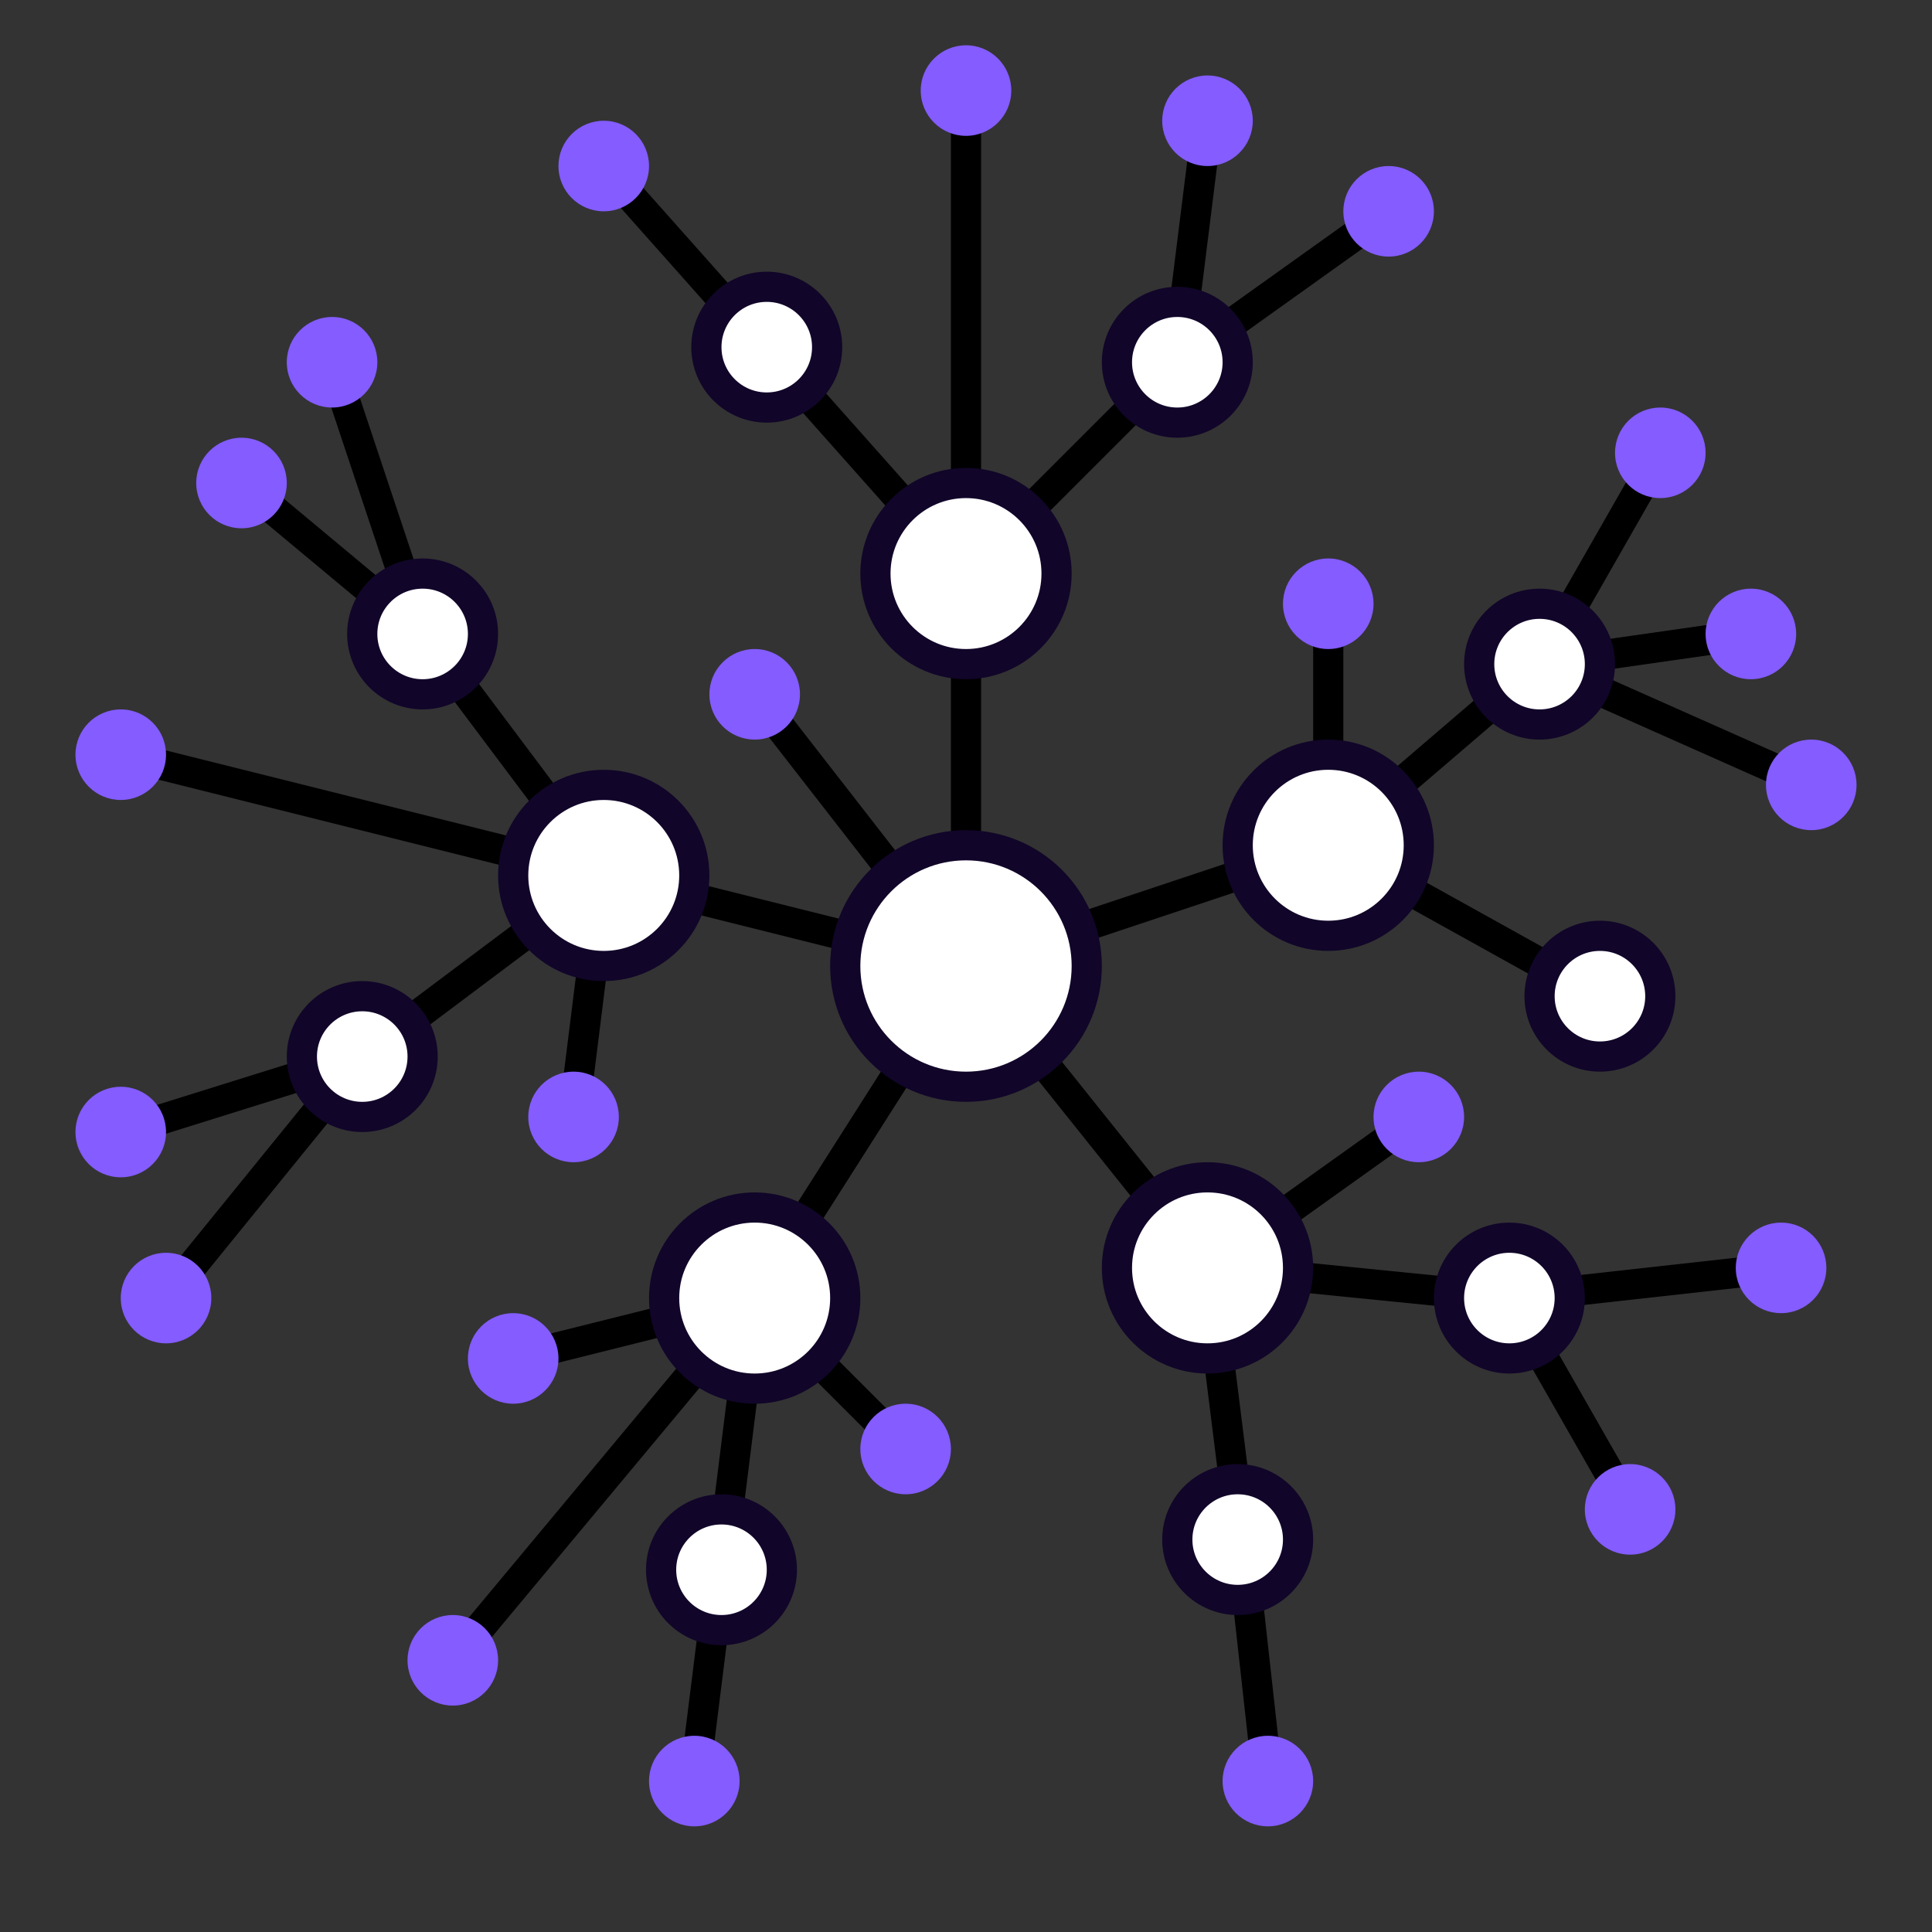 <svg xmlns="http://www.w3.org/2000/svg" width="64" height="64" viewBox="0 0 64 64" fill="none">
  <rect x="0" y="0" width="64" height="64" fill="#333333" stroke="none"/>
  <path d="M32 32L32 3" stroke="black"/>
  <path d="M32 19L39 12" stroke="black"/>
  <path d="M39 12L46 7" stroke="black"/>
  <path d="M39 12L40 4" stroke="black"/>
  <path d="M44 27L44 20" stroke="black"/>
  <path d="M32 32L44 28" stroke="black"/>
  <path d="M14 21L8 16" stroke="black"/>
  <path d="M14 21L11 12" stroke="black"/>
  <path d="M20 29L14 21" stroke="black"/>
  <path d="M4 25L20 29" stroke="black"/>
  <path d="M44 28L51 22" stroke="black"/>
  <path d="M44 28L53 33" stroke="black"/>
  <path d="M51 22L60 26" stroke="black"/>
  <path d="M55 15L51 22" stroke="black"/>
  <path d="M51 22L58 21" stroke="black"/>
  <path d="M32 32L40 42" stroke="black"/>
  <path d="M32 19L20 5.5" stroke="black"/>
  <path d="M32 32L20 29" stroke="black"/>
  <path d="M32 32L25 23" stroke="black"/>
  <path d="M12 35L4 37.5" stroke="black"/>
  <path d="M12 35L5.5 43" stroke="black"/>
  <path d="M20 29L12 35" stroke="black"/>
  <path d="M19 37L20 29" stroke="black"/>
  <path d="M23 59L25 43" stroke="black"/>
  <path d="M15 55L25 43" stroke="black"/>
  <path d="M42 59L41 50" stroke="black"/>
  <path d="M54 50L50 43" stroke="black"/>
  <path d="M59 42L50 43" stroke="black"/>
  <path d="M47 37L40 42" stroke="black"/>
  <path d="M50 43L40 42" stroke="black"/>
  <path d="M41 50L40 42" stroke="black"/>
  <path d="M17 45L25 43" stroke="black"/>
  <path d="M30 48L25 43" stroke="black"/>
  <path d="M32 32L25 43" stroke="black"/>
  <circle cx="32" cy="32" r="4" transform="rotate(-180 32 32)" fill="white" stroke="#110529"/>
  <circle cx="32" cy="19" r="3" transform="rotate(-180 32 19)" fill="white" stroke="#110529"/>
  <circle cx="25.4" cy="11.5" r="2" transform="rotate(-180 25.4 11.5)" fill="white" stroke="#110529"/>
  <circle cx="12" cy="35" r="2" transform="rotate(-180 12 35)" fill="white" stroke="#110529"/>
  <circle cx="14" cy="21" r="2" transform="rotate(-180 14 21)" fill="white" stroke="#110529"/>
  <circle cx="53" cy="33" r="2" transform="rotate(-180 53 33)" fill="white" stroke="#110529"/>
  <circle cx="51" cy="22" r="2" transform="rotate(-180 51 22)" fill="white" stroke="#110529"/>
  <circle cx="39" cy="12" r="2" transform="rotate(-180 39 12)" fill="white" stroke="#110529"/>
  <circle cx="50" cy="43" r="2" transform="rotate(-180 50 43)" fill="white" stroke="#110529"/>
  <circle cx="41" cy="51" r="2" transform="rotate(-180 41 51)" fill="white" stroke="#110529"/>
  <circle cx="23.9" cy="52" r="2" transform="rotate(-180 23.9 52)" fill="white" stroke="#110529"/>
  <circle cx="44" cy="28" r="3" transform="rotate(-180 44 28)" fill="white" stroke="#110529"/>
  <circle cx="40" cy="42" r="3" transform="rotate(-180 40 42)" fill="white" stroke="#110529"/>
  <circle cx="20" cy="29" r="3" transform="rotate(-180 20 29)" fill="white" stroke="#110529"/>
  <circle cx="25" cy="43" r="3" transform="rotate(-180 25 43)" fill="white" stroke="#110529"/>
  <circle cx="58" cy="21" r="1.5" transform="rotate(-180 58 21)" fill="#845CFF"/>
  <circle cx="44" cy="20" r="1.5" transform="rotate(-180 44 20)" fill="#845CFF"/>
  <circle cx="55" cy="15" r="1.5" transform="rotate(-180 55 15)" fill="#845CFF"/>
  <circle cx="46" cy="7" r="1.5" transform="rotate(-180 46 7)" fill="#845CFF"/>
  <circle cx="40" cy="4" r="1.5" transform="rotate(-180 40 4)" fill="#845CFF"/>
  <circle cx="47" cy="37" r="1.5" transform="rotate(-180 47 37)" fill="#845CFF"/>
  <circle cx="25" cy="23" r="1.5" transform="rotate(-180 25 23)" fill="#845CFF"/>
  <circle cx="30" cy="48" r="1.5" transform="rotate(-180 30 48)" fill="#845CFF"/>
  <circle cx="19" cy="37" r="1.5" transform="rotate(-180 19 37)" fill="#845CFF"/>
  <circle cx="4" cy="25" r="1.5" transform="rotate(-180 4 25)" fill="#845CFF"/>
  <circle cx="11" cy="12" r="1.5" transform="rotate(-180 11 12)" fill="#845CFF"/>
  <circle cx="8" cy="16" r="1.5" transform="rotate(-180 8 16)" fill="#845CFF"/>
  <circle cx="4" cy="37.5" r="1.5" transform="rotate(-180 4 37.5)" fill="#845CFF"/>
  <circle cx="5.5" cy="43" r="1.5" transform="rotate(-180 5.5 43)" fill="#845CFF"/>
  <circle cx="17" cy="45" r="1.5" transform="rotate(-180 17 45)" fill="#845CFF"/>
  <circle cx="15" cy="55" r="1.5" transform="rotate(-180 15 55)" fill="#845CFF"/>
  <circle cx="32" cy="3" r="1.5" transform="rotate(-180 32 3)" fill="#845CFF"/>
  <circle cx="20" cy="5.5" r="1.5" transform="rotate(-180 20 5.5)" fill="#845CFF"/>
  <circle cx="42" cy="59" r="1.5" transform="rotate(-180 42 59)" fill="#845CFF"/>
  <circle cx="23" cy="59" r="1.5" transform="rotate(-180 23 59)" fill="#845CFF"/>
  <circle cx="60" cy="26" r="1.5" transform="rotate(-180 60 26)" fill="#845CFF"/>
  <circle cx="54" cy="50" r="1.5" transform="rotate(-180 54 50)" fill="#845CFF"/>
  <circle cx="59" cy="42" r="1.5" transform="rotate(-180 59 42)" fill="#845CFF"/>
</svg>